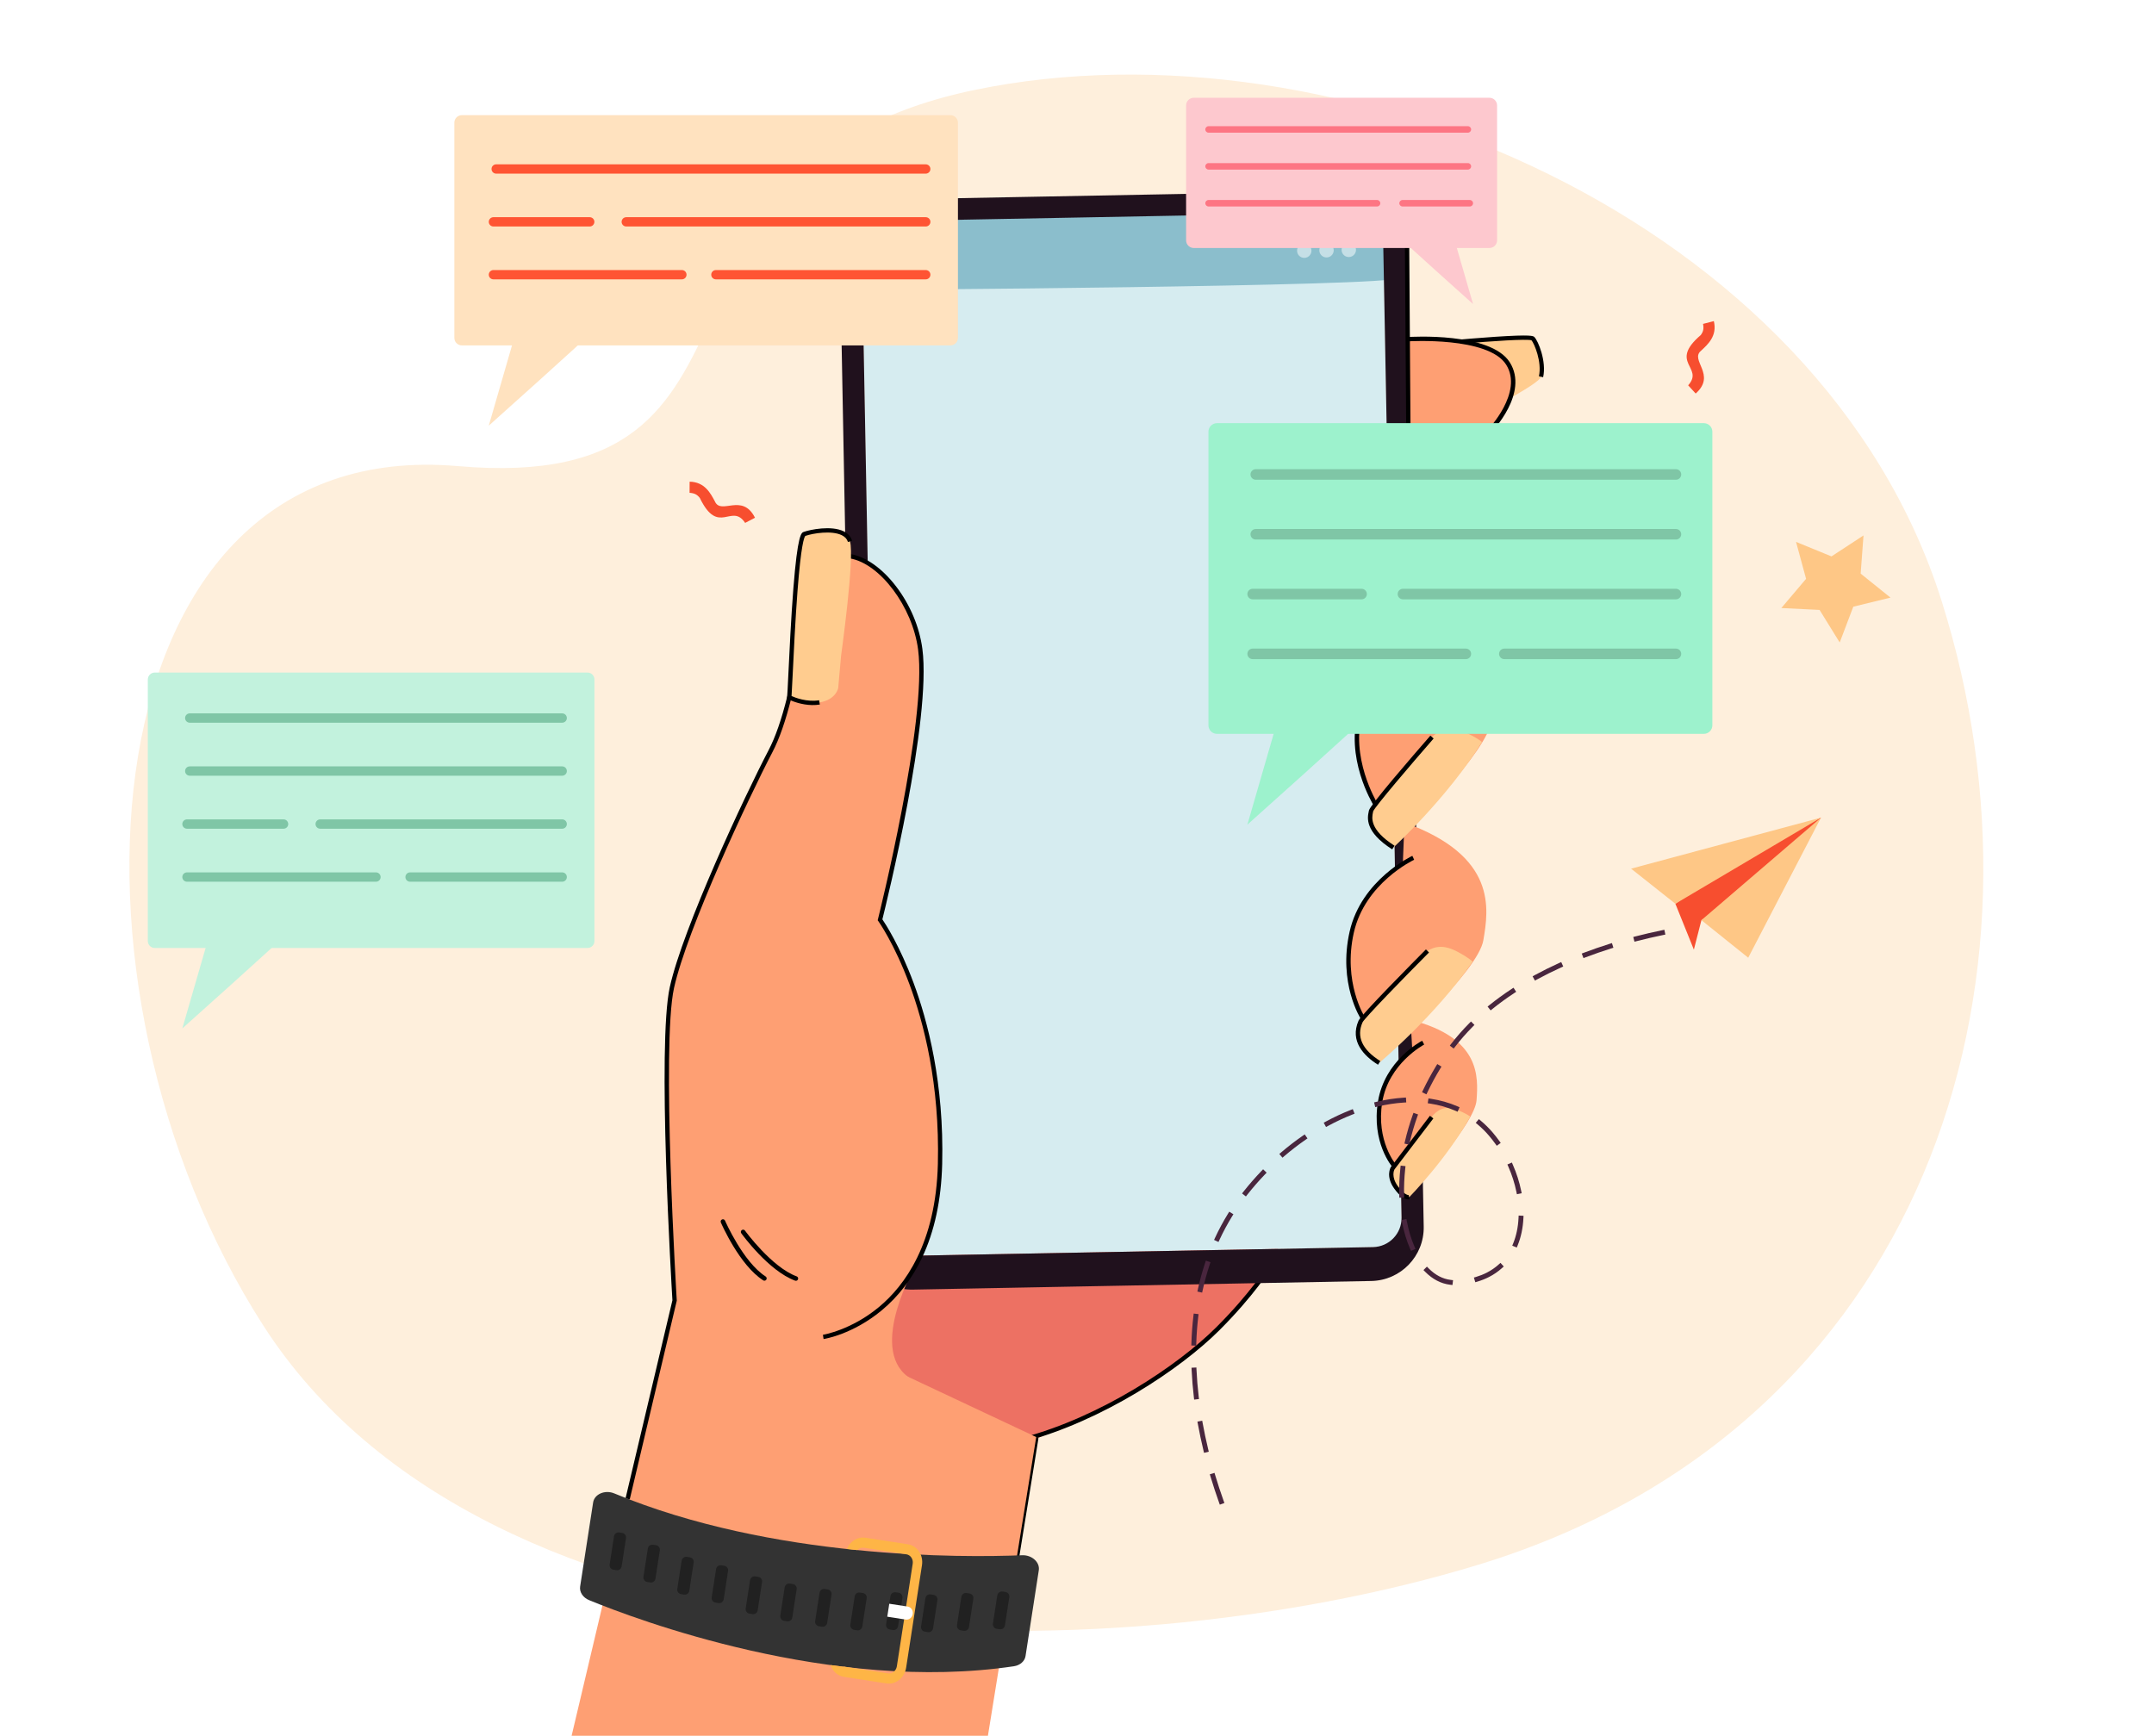 <?xml version="1.0" encoding="utf-8"?>
<!-- Generator: Adobe Illustrator 26.0.0, SVG Export Plug-In . SVG Version: 6.00 Build 0)  -->
<svg version="1.1" id="Layer_1" xmlns="http://www.w3.org/2000/svg" xmlns:xlink="http://www.w3.org/1999/xlink" x="0px" y="0px"
	 viewBox="0 0 2481.75 2000" style="enable-background:new 0 0 2481.75 2000;" xml:space="preserve">
<style type="text/css">
	.st0{fill:#FFFFFF;}
	.st1{fill:#FEEFDC;}
	.st2{fill:#ED7163;}
	.st3{fill:#FFCC8F;}
	.st4{fill:#FE9F73;}
	.st5{fill:#D6ECF0;}
	.st6{fill:#8BBECC;}
	.st7{opacity:0.5;}
	.st8{fill:#20111D;}
	.st9{fill:#000100;}
	.st10{fill:#333333;}
	.st11{fill:#212121;}
	.st12{fill:#FEB546;}
	.st13{fill:#FBC758;}
	.st14{fill:#FEC786;}
	.st15{fill:#F74E2F;}
	.st16{fill:#49263E;}
	.st17{fill:#9DF2CD;}
	.st18{fill:#7FC6A6;}
	.st19{fill:#C2F2DD;}
	.st20{fill:#FFE2BF;}
	.st21{fill:#FF5433;}
	.st22{fill:#FDC8CE;}
	.st23{fill:#FD7583;}
</style>
<rect x="0" class="st0" width="2481.75" height="2000"/>
<g>
	<path class="st1" d="M1703.67,1802.84c-431.91,131.97-1143.53,123.93-1400.18-275.31c-252-392-208-1028,224.42-990.44
		c401.52,34.88,178.02-347.38,595.58-433.56c417.56-86.19,974.88,149.84,1113.47,588.64S2220,1645.08,1703.67,1802.84z"/>
	<g>
		<g>
			<path class="st2" d="M1139.19,1677.68c0,0,262.68-80.33,333.65-240.77c70.97-160.44-213.01-226.83-209.03-226.18
				c3.99,0.64-304.1,32.7-331.78,77.34c-27.68,44.64-147.69,229.9-111.79,235.71C856.14,1529.58,1139.19,1677.68,1139.19,1677.68z"
				/>
		</g>
		<g>
			<path class="st3" d="M1682.84,393.69c0,0,73.91-7.22,83.21-3.6c9.31,3.63,10.64,36.35,9.45,44.01
				c-1.19,7.66-64.07,40.09-64.07,40.09L1682.84,393.69z"/>
		</g>
		<g>
			<path class="st4" d="M1618.41,391.06c0,0,99.61-8.45,121.72,31.96c22.12,40.42-61.82,129.18-114.97,128.77
				C1572.03,551.39,1618.41,391.06,1618.41,391.06z"/>
		</g>
		<g>
			<path d="M1717.48,498.98c1.82-1.87,44.44-46.18,22-81.55c-22.18-34.96-113.86-29.34-117.75-29.08l0.33,4.97
				c0.92-0.06,92.61-5.7,113.22,26.78c20.33,32.05-20.94,74.98-21.36,75.41L1717.48,498.98z"/>
		</g>
		<g>
			<path d="M1773.08,433.56c3.69-16.5-5.4-37.97-8.56-41.48c-5.04-1.69-45.48,0.82-81.45,4.09l-0.45-4.96
				c0.2-0.02,20.12-1.82,40.24-3.16c41.75-2.78,43.65-0.96,44.92,0.24c4.35,4.15,14.27,28.01,10.16,46.35L1773.08,433.56z
				 M1764.68,392.15L1764.68,392.15L1764.68,392.15z"/>
		</g>
		<g>
			
				<rect x="1109.54" y="1725.14" transform="matrix(0.16 -0.987 0.987 0.16 -711.936 2618.945)" width="145.47" height="4.98"/>
		</g>
		<g>
			<path d="M1179.82,1661.26c90.25-24.02,179.91-83.4,225.02-128.41c39.95-39.85,59.32-71.01,59.51-71.32l-4.24-2.61
				c-0.19,0.31-19.29,31.01-58.78,70.41c-44.66,44.55-133.42,103.33-222.78,127.12L1179.82,1661.26z"/>
		</g>
		<g>
			<g>
				<g>
					<path class="st5" d="M992.84,279.7c0-0.37,0.02-0.74,0.04-1.11c0.51-12.49,10.29-22.64,22.76-23.62
						c0.37-0.03,0.74-0.06,1.11-0.08c0.12,0,0.24-0.02,0.37-0.03l551.14-10.36c0.12,0,0.24,0.01,0.37,0.01
						c0.37,0,0.74,0.02,1.11,0.04c12.49,0.51,22.65,10.28,23.63,22.75c0.03,0.37,0.06,0.74,0.08,1.11c0,0.12,0.02,0.24,0.03,0.37
						l21.55,1145.96c0.22,11.92-9.26,21.76-21.17,21.98l-557.49,10.48c-11.91,0.22-21.76-9.25-21.98-21.17L992.83,280.06
						C992.83,279.94,992.84,279.82,992.84,279.7z"/>
				</g>
			</g>
			<g>
				<path class="st6" d="M1602.84,261.5l-45.66-30.02l-536.99,11.48l-46.32,42.32c0,0,5.45,47.85,8.42,48.53
					c2.97,0.67,626.45-3.8,626.24-13.39C1608.32,310.82,1602.84,261.5,1602.84,261.5z"/>
			</g>
			<g class="st7">
				<g>
					<g>
						<g>
							<g>
								<path class="st0" d="M1545.73,288.04c0.06,3.37,2.12,6.23,5.03,7.47c1.04,0.45,2.2,0.69,3.41,0.67
									c1.2-0.02,2.34-0.31,3.38-0.8c2.86-1.34,4.82-4.28,4.76-7.65c-0.09-4.58-3.88-8.22-8.45-8.13
									C1549.28,279.68,1545.64,283.46,1545.73,288.04z"/>
							</g>
						</g>
					</g>
				</g>
				<g>
					<g>
						<g>
							<g>
								<path class="st0" d="M1520.08,288.52c0.06,3.37,2.12,6.23,5.03,7.47c1.04,0.45,2.2,0.69,3.41,0.67
									c1.21-0.02,2.37-0.31,3.39-0.8c2.86-1.35,4.81-4.28,4.75-7.65c-0.09-4.58-3.87-8.22-8.45-8.13
									C1523.63,280.16,1519.99,283.94,1520.08,288.52z"/>
							</g>
						</g>
					</g>
				</g>
				<g>
					<g>
						<g>
							<g>
								<path class="st0" d="M1494.43,289c0.06,3.37,2.12,6.23,5.03,7.47c1.04,0.45,2.2,0.69,3.41,0.67
									c1.21-0.02,2.37-0.31,3.39-0.8c2.86-1.35,4.81-4.28,4.75-7.65c-0.09-4.58-3.87-8.22-8.45-8.13
									C1497.98,280.64,1494.34,284.42,1494.43,289z"/>
							</g>
						</g>
					</g>
				</g>
			</g>
			<g>
				<g>
					<g>
						<g>
							<g>
								<path class="st8" d="M993.06,292.64c-0.39-20.61,16.01-37.62,36.61-38.01l526.02-9.89c20.6-0.39,37.62,15.99,38.01,36.61
									l21.09,1121.53c0.35,18.47-14.35,33.72-32.82,34.07l-533.75,10.04c-18.46,0.35-33.72-14.34-34.07-32.81L993.06,292.64z
									 M967.71,292.48l21.31,1133.07c0.64,34,28.71,61.03,62.71,60.39l528.22-9.93c33.99-0.64,61.03-28.71,60.39-62.71
									l-21.31-1133.07c-0.64-34-28.72-61.03-62.71-60.39l-528.22,9.93C994.1,230.42,967.07,258.49,967.71,292.48z"/>
							</g>
						</g>
					</g>
				</g>
			</g>
		</g>
		<path class="st4" d="M1083.08,1341.15c4.45-179.39-69.12-281.34-69.12-281.34s57.36-228.13,46.32-311.79
			c-10.17-77.13-90.91-148.26-124.15-80.42c-2.81,5.74-5.28,12.48-7.34,20.28c0,0-5.67,60.29-19.43,115.66
			c-5.72,23.06-12.86,45.27-21.56,61.91c-29.61,56.62-98.64,205.09-113.6,272.26c-14.96,67.16,3.07,360.7,3.07,360.7l-126.24,533.55
			h482.05l60.82-376.13l-245.35-115.39C948.54,1540.44,1078.64,1520.53,1083.08,1341.15z"/>
		<g>
			<path class="st4" d="M857.52,1430.98c30.69-2.6,128.43-22.11,145.75,3.39c17.32,25.5,51.69,23.49,51.69,23.49
				s-54.66,94.52-8.93,128.43s-126.26,21.23-125.46,16.32C921.37,1597.69,826.83,1433.58,857.52,1430.98z"/>
		</g>
		<g>
			<g>
				<path class="st4" d="M1625.17,1175.09c80.96,20.53,77.96,65.81,76.06,92.6c-1.9,26.79-67.36,97.66-67.36,97.66
					s-36.03-10.44-44.2-66.52c-8.17-56.07,37.44-90.15,37.44-90.15L1625.17,1175.09z"/>
			</g>
			<g>
				<path class="st3" d="M1651.53,1284.52c7.98-8.37,16.51-10.17,29.08-4.95c4.09,1.7,10,4.42,13.32,6.99
					c-26.72,48.66-70.33,92.94-70.33,92.94l-2.2-0.63c-4.35-2.47-9.19-5.99-13.02-10.83c-9.95-12.58-3.84-21.91-3.84-21.91
					L1651.53,1284.52z"/>
			</g>
		</g>
		<g>
			<g>
				<path class="st4" d="M1616.35,993.59l1.82-45.81c107.07,38.54,97.01,99.53,90.89,135.61
					c-6.12,36.08-104.24,123.53-104.24,123.53s-47.48-18.92-51.14-96.03C1550.01,1033.77,1616.35,993.59,1616.35,993.59z"/>
			</g>
			<g>
				<path class="st3" d="M1639.44,1099.64c11.92-10.29,23.73-11.6,40.08-2.87c5.33,2.84,12.97,7.31,17.14,11.24
					c-42.66,62.45-107.65,116.72-107.65,116.72l-2.89-1.15c-5.57-3.92-11.67-9.34-16.22-16.4c-11.83-18.37-2.31-30.22-2.31-30.22
					L1639.44,1099.64z"/>
			</g>
		</g>
		<g>
			<g>
				<path class="st4" d="M1624.01,696.52c108.74,33.51,99.12,96.94,94.68,133.26c-4.44,36.32-98.38,128.24-98.38,128.24
					s-48.31-16.69-55.56-93.55c-7.25-76.86,59.54-126.02,59.54-126.02L1624.01,696.52z"/>
			</g>
			<g>
				<path class="st3" d="M1649.91,849.26c11.43-10.84,23.16-12.7,39.91-4.73c5.45,2.59,13.3,6.7,17.64,10.43
					c-39.7,64.37-102.1,121.61-102.1,121.61l-2.94-1.01c-5.74-3.66-12.09-8.79-16.96-15.63c-12.67-17.8-3.71-30.08-3.71-30.08
					L1649.91,849.26z"/>
			</g>
		</g>
		<g>
			<path d="M1627.26,986.13l2.08,4.53c-0.57,0.26-56.61,26.66-69.51,83.91c-12.93,57.39,12.6,97.38,12.86,97.78l-4.17,2.73
				c-1.11-1.69-26.97-42.06-13.55-101.6C1568.42,1013.77,1626.67,986.4,1627.26,986.13z"/>
		</g>
		<g>
			<path d="M1642.9,1093.96l3.53,3.51c-28.42,28.57-74.33,75.69-76.56,80.49c-7.3,16.55-0.41,31.58,20.46,44.66l-2.64,4.22
				c-16.02-10.04-32.9-27.01-22.38-50.89C1568.33,1169.12,1630.47,1106.45,1642.9,1093.96z"/>
		</g>
		<g>
			<path d="M1636.62,727.1l2.85,4.08c-0.53,0.37-53.38,37.76-69.2,89.26c-15.74,51.24,16.13,104.18,16.45,104.71l-4.25,2.6
				c-1.37-2.24-33.38-55.36-16.97-108.78C1581.85,765.81,1634.39,728.65,1636.62,727.1z"/>
		</g>
		<g>
			<path d="M1576.99,935.11c-1.47,6.94-4.9,23.18,27.03,43.55l2.68-4.2c-29.02-18.51-26.09-32.39-24.84-38.32
				c0.1-0.48,0.19-0.92,0.26-1.32c2.08-5.36,43.77-54.26,69.66-83.93l-3.75-3.27c-20.95,24.01-69.79,80.49-70.8,86.24
				C1577.17,934.23,1577.09,934.65,1576.99,935.11z M1582.15,934.71c0,0.01,0,0.02,0,0.02
				C1582.14,934.73,1582.14,934.72,1582.15,934.71z"/>
		</g>
		<g>
			<path d="M1638.58,1199.17l2.29,4.42c-0.41,0.21-40.98,21.71-48.3,66.39c-7.3,44.63,15.59,71.66,15.82,71.92l-3.75,3.27
				c-1.01-1.16-24.68-28.95-16.98-76C1595.37,1222.05,1636.82,1200.08,1638.58,1199.17z"/>
		</g>
		<g>
			<path d="M1647.52,1285.66l3.96,3.02l-44.85,58.81c-0.47,0.9-3.93,8.34,3.77,19.09c7.82,10.92,12.69,10.47,12.74,10.47
				c-0.09,0.01-0.13,0.03-0.13,0.03l1.15,4.85c-0.38,0.09-1.24,0.22-2.52,0.02c-3.05-0.49-8.45-2.91-15.29-12.45
				c-10.06-14.04-4.21-24.21-3.95-24.64L1647.52,1285.66z"/>
		</g>
		<g>
			<rect x="1620.22" y="278.57" transform="matrix(1 -7.037536e-03 7.037536e-03 1 -3.538 11.432)" width="4.98" height="459.9"/>
		</g>
		<g>
			<g>
				<g>
					<g>
						<g>
							<path class="st9" d="M831.9,1405.1c1.33-0.58,2.88,0.04,3.45,1.37c0.21,0.48,20.89,47.76,46.78,64.34
								c1.22,0.78,1.58,2.41,0.79,3.63c-0.26,0.41-0.62,0.72-1.03,0.93c-0.8,0.4-1.79,0.39-2.6-0.13
								c-27.25-17.45-47.9-64.68-48.76-66.68C829.96,1407.22,830.57,1405.69,831.9,1405.1z"/>
						</g>
					</g>
				</g>
			</g>
		</g>
		<g>
			<g>
				<g>
					<g>
						<g>
							<path class="st9" d="M858.33,1417.94c0.3,0.42,30.7,42.13,59.56,52.74c1.36,0.5,2.06,2.01,1.56,3.37
								c-0.24,0.65-0.71,1.15-1.28,1.44c-0.63,0.32-1.38,0.38-2.09,0.12c-30.37-11.16-60.73-52.82-62-54.59
								c-0.85-1.18-0.59-2.82,0.59-3.67C855.84,1416.5,857.48,1416.77,858.33,1417.94z"/>
						</g>
					</g>
				</g>
			</g>
		</g>
		<g>
			<path class="st2" d="M941.83,667.72c6.15,0.99-3.5,37.27-4.7,44.64c-1.19,7.37-10.21,47.54-10.21,47.54l-8.73,2.21l0.2-1.08
				c-0.26-1.29,13.21-92.44,13.21-92.44S935.69,666.72,941.83,667.72z"/>
		</g>
		<g>
			<path d="M771.76,1137.17c15.26-68.51,86.63-220.88,113.82-272.87c7.74-14.79,14.92-35.43,21.35-61.35
				c13.55-54.55,19.31-114.7,19.37-115.3l0.02-0.2l0.05-0.2c2.04-7.75,4.57-14.72,7.51-20.74c13.31-27.16,32.32-30.25,45.96-28.05
				c0.03,0,0.06,0.01,0.09,0.01c17.46,2.86,36.58,16.38,52.44,37.11c16.25,21.22,27.03,46.83,30.36,72.11
				c10.7,81.09-41.3,292.41-46.09,311.63c3.49,5.12,20.03,30.45,35.87,73.02c16.35,43.92,35.35,115.8,33.04,208.87
				c-1.02,41.27-8.8,77.54-23.13,107.82c-11.5,24.3-27.21,44.81-46.7,60.95c-33.23,27.52-65.46,32.71-66.82,32.92l-0.75-4.92
				c0.32-0.05,32.22-5.18,64.4-31.83c29.79-24.67,65.77-73.33,68.03-165.05c2.29-92.17-16.5-163.33-32.66-206.8
				c-17.51-47.11-35.81-72.76-35.99-73.01l-0.68-0.94l0.28-1.12c0.57-2.28,57.11-228.62,46.26-310.86
				c-6.49-49.25-43.99-99.28-78.67-104.96c-0.03,0-0.05-0.01-0.08-0.01c-17.15-2.77-31.22,5.98-40.69,25.32
				c-2.77,5.67-5.17,12.27-7.12,19.62c-0.38,3.95-6.23,62.52-19.47,115.82c-6.53,26.31-13.85,47.32-21.77,62.46
				c-27.1,51.82-98.22,203.6-113.38,271.65c-14.71,66.05,2.95,357.08,3.13,360.01l0.02,0.37l-54.19,229.02l-4.85-1.15l54.02-228.3
				C773.75,1481.75,757.02,1203.34,771.76,1137.17z"/>
		</g>
		<g>
			<path class="st3" d="M926.77,615.26c10.72-3.87,46.94-9.9,52.55,8.5c5.62,18.4-10.26,131.73-10.26,131.73l-3.3,37.18
				c0,0-2.19,13.52-21.62,16.68c-17.63,2.87-34.41-5.56-34.8-5.8C910.59,794.78,916.06,619.13,926.77,615.26z"/>
		</g>
		<g>
			<path d="M925.93,612.91c7.37-2.66,32.03-7.76,46.28-0.63c4.88,2.44,8.08,6.05,9.51,10.74l-4.76,1.45
				c-1.03-3.38-3.31-5.91-6.97-7.74c-11.62-5.81-33.37-2.32-42.15,0.78c-1.42,1.54-4.95,10.94-8.97,63.28
				c-2.55,33.25-4.38,71.5-5.59,96.82c-0.61,12.85-1,20.8-1.27,24.41c4.3,1.91,17.75,7.13,31.76,4.85l0.8,4.92
				c-6.13,1-12.14,0.7-17.45-0.16c-10.95-1.77-18.95-5.92-19.06-5.98l-1.39-0.85l0.23-1.61c0.25-1.8,0.76-12.39,1.4-25.81
				c1.25-26.06,3.13-65.43,5.78-99.26C918.98,615.43,923.33,613.85,925.93,612.91z"/>
		</g>
		<g>
			<g>
				<path class="st10" d="M707.75,1720.77c182.4,75.75,400.8,74.03,469.9,71.25c11.25-0.45,20.65,8.03,19.21,17.33l-15.28,98.81
					c-0.93,6.03-6.31,10.7-13.45,11.77c-209.86,31.23-435.49-54.03-489.35-76.16c-7.14-2.93-11.36-9.36-10.37-15.77l14.97-96.82
					C684.87,1721.57,697.07,1716.33,707.75,1720.77z"/>
			</g>
			<g>
				<path class="st11" d="M1155.03,1833.84l3.44,0.53c2.87,0.44,4.83,3.13,4.39,5.99l-5.03,32.57c-0.44,2.87-3.13,4.83-5.99,4.39
					l-3.44-0.53c-2.87-0.44-4.83-3.13-4.39-5.99l5.03-32.57C1149.48,1835.36,1152.17,1833.4,1155.03,1833.84z"/>
			</g>
			<g>
				<path class="st11" d="M1113.62,1835.57l3.44,0.53c2.87,0.44,4.83,3.13,4.39,5.99l-5.03,32.57c-0.44,2.87-3.13,4.83-5.99,4.39
					l-3.44-0.53c-2.87-0.44-4.83-3.13-4.39-5.99l5.03-32.56C1108.07,1837.09,1110.76,1835.12,1113.62,1835.57z"/>
			</g>
			<g>
				<path class="st11" d="M1072.24,1837.13l3.44,0.53c2.87,0.44,4.83,3.13,4.39,5.99l-5.03,32.56c-0.44,2.87-3.13,4.83-5.99,4.39
					l-3.44-0.53c-2.87-0.44-4.83-3.13-4.39-5.99l5.03-32.56C1066.69,1838.66,1069.37,1836.69,1072.24,1837.13z"/>
			</g>
			<g>
				<path class="st11" d="M1031.92,1834.68l3.44,0.53c2.87,0.44,4.83,3.13,4.39,5.99l-5.03,32.57c-0.44,2.87-3.13,4.83-5.99,4.39
					l-3.44-0.53c-2.87-0.44-4.83-3.13-4.39-5.99l5.03-32.57C1026.37,1836.2,1029.06,1834.24,1031.92,1834.68z"/>
			</g>
			<g>
				<path class="st11" d="M990.73,1835l3.44,0.53c2.87,0.44,4.83,3.13,4.39,5.99l-5.03,32.57c-0.44,2.87-3.13,4.83-5.99,4.39
					l-3.44-0.53c-2.87-0.44-4.83-3.13-4.39-6l5.03-32.56C985.18,1836.52,987.86,1834.56,990.73,1835z"/>
			</g>
			<g>
				<path class="st11" d="M950.23,1830.87l3.44,0.53c2.87,0.44,4.83,3.13,4.39,5.99l-5.03,32.56c-0.44,2.87-3.13,4.83-5.99,4.39
					l-3.44-0.53c-2.87-0.44-4.83-3.13-4.39-5.99l5.03-32.56C944.68,1832.39,947.36,1830.42,950.23,1830.87z"/>
			</g>
			<g>
				<path class="st11" d="M910.05,1824.65l3.44,0.53c2.87,0.44,4.83,3.13,4.39,5.99l-5.03,32.56c-0.44,2.87-3.13,4.83-5.99,4.39
					l-3.44-0.53c-2.87-0.44-4.83-3.13-4.39-5.99l5.03-32.57C904.49,1826.18,907.18,1824.21,910.05,1824.65z"/>
			</g>
			<g>
				<path class="st11" d="M870.18,1816.37l3.44,0.53c2.87,0.44,4.83,3.13,4.39,5.99l-5.03,32.57c-0.44,2.87-3.13,4.83-5.99,4.39
					l-3.44-0.53c-2.87-0.44-4.83-3.13-4.39-5.99l5.03-32.57C864.63,1817.89,867.32,1815.92,870.18,1816.37z"/>
			</g>
			<g>
				<path class="st11" d="M831.01,1803.62l3.44,0.53c2.87,0.44,4.83,3.13,4.39,5.99l-5.03,32.57c-0.44,2.87-3.13,4.83-5.99,4.39
					l-3.44-0.53c-2.87-0.44-4.83-3.13-4.39-5.99l5.03-32.57C825.46,1805.14,828.14,1803.17,831.01,1803.62z"/>
			</g>
			<g>
				<path class="st11" d="M791.37,1793.88l3.44,0.53c2.87,0.44,4.83,3.13,4.39,5.99l-5.03,32.57c-0.44,2.87-3.13,4.83-5.99,4.39
					l-3.44-0.53c-2.87-0.44-4.83-3.13-4.39-5.99l5.03-32.57C785.82,1795.4,788.51,1793.44,791.37,1793.88z"/>
			</g>
			<g>
				<path class="st11" d="M752.39,1779.89l3.44,0.53c2.87,0.44,4.83,3.13,4.39,5.99l-5.03,32.57c-0.44,2.87-3.13,4.83-5.99,4.39
					l-3.44-0.53c-2.87-0.44-4.83-3.13-4.39-5.99l5.03-32.57C746.84,1781.41,749.53,1779.44,752.39,1779.89z"/>
			</g>
			<g>
				<path class="st11" d="M713.44,1765.74l3.44,0.53c2.87,0.44,4.83,3.13,4.39,5.99l-5.03,32.56c-0.44,2.87-3.13,4.83-5.99,4.39
					l-3.44-0.53c-2.87-0.44-4.83-3.13-4.39-5.99l5.03-32.57C707.89,1767.26,710.57,1765.29,713.44,1765.74z"/>
			</g>
			<g>
				<path class="st12" d="M1044.28,1790.94l-48.97-7.57c-2.87-0.44-5.64,0.67-7.6,2.72c-3.96-0.39-7.93-0.8-11.95-1.23
					c3.52-8.83,12.22-14.45,21.33-13.04l48.97,7.57c10.73,1.66,18,12.44,16.21,24.04L1044,1921.68
					c-1.79,11.59-11.98,19.68-22.71,18.02l-48.97-7.57c-7.34-1.14-13.07-6.55-15.37-13.57c5.06,0.69,10.14,1.34,15.25,1.95
					l0.07-0.45c0.58,0.24,1.19,0.41,1.84,0.51l48.97,7.57c4.83,0.75,9.42-2.89,10.23-8.12l18.28-118.27
					C1052.39,1796.54,1049.12,1791.68,1044.28,1790.94z"/>
			</g>
			<g>
				<path class="st0" d="M1051.63,1859.71c-0.64,4.13-4.25,6.99-8.07,6.4l-21.3-3.29l2.31-14.94l21.3,3.29
					C1049.69,1851.77,1052.26,1855.59,1051.63,1859.71z"/>
			</g>
		</g>
	</g>
	<g>
		<g>
			<g>
				<g>
					<polygon class="st13" points="340.22,880.34 332.63,864.9 324.99,880.31 307.96,882.75 320.25,894.79 317.31,911.74 
						332.56,903.76 347.77,911.8 344.9,894.83 357.24,882.85 					"/>
				</g>
			</g>
		</g>
	</g>
	<g>
		<g>
			<g>
				<g>
					<polygon class="st14" points="2096.43,702.77 2119.63,740.28 2135.29,699.05 2178.14,688.58 2143.77,660.94 2147.05,616.95 
						2110.14,641.1 2069.32,624.39 2080.89,666.95 2052.38,700.61 					"/>
				</g>
			</g>
		</g>
	</g>
	<g>
		<g>
			<g>
				<g>
					<g>
						<g>
							<path class="st14" d="M1046.88,263.85c-8.35,4.7-20.94,13.25-20.16,29.49l12.81-0.54c0.15-5.64,1.54-8.79,5.34-12.09
								c43.35-23.58,3.37-36.89,26.18-53.58l-6.51-11.05C1035.76,232.46,1064.61,255.64,1046.88,263.85z"/>
						</g>
					</g>
				</g>
			</g>
		</g>
	</g>
	<g>
		<g>
			<g>
				<g>
					<g>
						<g>
							<path class="st15" d="M1959.49,386.13c-37.47,32.1,4.38,36.78-14.45,57.86l8.66,9.45c24.4-21.72-7.32-38.46,6.3-49.43
								c7.81-7.22,18.77-17.12,14.6-34.01l-12.41,3.2C1963.22,378.74,1962.52,382.12,1959.49,386.13z"/>
						</g>
					</g>
				</g>
			</g>
		</g>
	</g>
	<g>
		<g>
			<g>
				<g>
					<g>
						<g>
							<path class="st15" d="M806.3,573.75c21.45,44.44,36.67,5.17,52.23,28.77l11.35-5.96c-14.75-29.14-39.05-2.76-46.17-18.73
								c-4.99-9.39-11.74-22.52-29.14-22.82l-0.08,12.82C800.12,568.26,803.2,569.8,806.3,573.75z"/>
						</g>
					</g>
				</g>
			</g>
		</g>
	</g>
	<g>
		<g>
			<g>
				<g>
					<g>
						<g>
							<g>
								<g>
									<path class="st16" d="M1410.71,1731.82l-5.3,1.9l-0.95-2.65c-3.48-9.71-6.76-19.69-9.74-29.65l-0.81-2.69l5.39-1.61
										l0.81,2.69c2.95,9.87,6.2,19.75,9.65,29.37L1410.71,1731.82z M1392.71,1672.7l-5.47,1.32l-0.66-2.74
										c-2.46-10.19-4.63-20.46-6.46-30.53l-0.5-2.77l5.53-1l0.5,2.77c1.81,9.97,3.96,20.13,6.39,30.22L1392.71,1672.7z
										 M1715.65,1471.36c0,0-0.01,0.01-0.01,0.01c-4.1,2.1-8.53,3.87-13.16,5.27l-2.69,0.81l-1.62-5.39l2.69-0.81
										c4.31-1.3,8.42-2.94,12.22-4.88c0.01,0,0.01-0.01,0.01-0.01c4.99-2.56,9.57-5.71,13.62-9.36l2.09-1.88l3.77,4.18
										l-2.09,1.88C1726.06,1465.16,1721.07,1468.59,1715.65,1471.36z M1673.47,1480.66l-2.79-0.34
										c-10.46-1.26-20.1-6.28-28.64-14.89l-1.98-2l3.99-3.96l1.98,2c7.62,7.69,16.14,12.16,25.32,13.27l2.79,0.34
										L1673.47,1480.66z M1747.58,1437.45l-5.21-2.12l1.06-2.61c3.57-8.79,5.65-18.64,6.16-29.29l0.14-2.81l5.62,0.27l-0.14,2.81
										c-0.55,11.28-2.76,21.76-6.57,31.14L1747.58,1437.45z M1381.42,1612.02l-5.58,0.65l-0.33-2.79
										c-1.23-10.5-2.09-20.98-2.56-31.13l-0.13-2.81l5.62-0.26l0.13,2.81c0.46,10.02,1.31,20.36,2.53,30.74L1381.42,1612.02z
										 M1630.88,1439.06l-5.15,2.25l-1.13-2.58c-3.96-9.05-7.05-19.22-9.16-30.23l-0.53-2.76l5.52-1.06l0.53,2.76
										c2.04,10.6,5,20.37,8.79,29.04L1630.88,1439.06z M1753.21,1374.91l-5.51,1.13l-0.56-2.76c-2-9.78-5.11-19.52-9.25-28.94
										l-1.13-2.57l5.15-2.26l1.13,2.57c4.3,9.78,7.53,19.9,9.61,30.08L1753.21,1374.91z M1378.22,1550.49l-5.62-0.17l0.09-2.81
										c0.33-10.57,1.11-21.06,2.31-31.18l0.33-2.79l5.59,0.66l-0.33,2.79c-1.18,9.96-1.95,20.29-2.28,30.7L1378.22,1550.49z
										 M1617.83,1379.88l-5.62,0.15l-0.07-2.81c-0.27-10.18,0.18-20.73,1.33-31.36l0.3-2.8l5.59,0.61l-0.3,2.8
										c-1.13,10.38-1.57,20.67-1.3,30.6L1617.83,1379.88z M1724.5,1320.2l-1.64-2.28c-2.33-3.25-4.8-6.4-7.35-9.38
										c-4.02-4.71-8.41-9.05-13.05-12.92l-2.16-1.8l3.6-4.32l2.16,1.8c4.88,4.07,9.5,8.64,13.73,13.59
										c2.64,3.09,5.22,6.37,7.64,9.75l1.64,2.28L1724.5,1320.2z M1385.06,1489.4l-5.49-1.2l0.6-2.75
										c2.25-10.29,5.03-20.45,8.27-30.19l0.89-2.67l5.34,1.77l-0.89,2.67c-3.17,9.55-5.9,19.52-8.11,29.62L1385.06,1489.4z
										 M1623.61,1318.97l-5.48-1.28l0.64-2.74c2.34-10.03,5.31-20.14,8.83-30.06l0.94-2.65l5.3,1.88l-0.94,2.65
										c-3.45,9.72-6.36,19.63-8.65,29.46L1623.61,1318.97z M1403.89,1431.06l-5.1-2.37l1.18-2.55
										c4.4-9.47,9.39-18.76,14.84-27.59l1.48-2.39l4.79,2.95l-1.48,2.39c-5.33,8.64-10.21,17.72-14.52,27L1403.89,1431.06z
										 M1679.4,1280.97l-2.58-1.12c-9.01-3.91-18.79-6.68-29.06-8.23l-2.78-0.42l0.84-5.56l2.78,0.42
										c10.75,1.63,21,4.53,30.46,8.63l2.58,1.12L1679.4,1280.97z M1435.48,1378.61l-4.42-3.48l1.74-2.21
										c6.44-8.16,13.35-16.1,20.55-23.6l1.95-2.03l4.06,3.9l-1.95,2.03c-7.08,7.37-13.87,15.17-20.19,23.19L1435.48,1378.61z
										 M1643.48,1260.95l-5.07-2.43l1.21-2.54c4.45-9.3,9.46-18.55,14.9-27.52l1.46-2.41l4.81,2.92l-1.46,2.4
										c-5.35,8.8-10.27,17.9-14.63,27.02L1643.48,1260.95z M1620.22,1270.25l-2.81,0.18c-9.78,0.61-19.93,2.16-30.16,4.6
										l-2.74,0.65l-1.3-5.47l2.74-0.65c10.55-2.51,21.01-4.11,31.11-4.75l2.81-0.18L1620.22,1270.25z M1477.63,1333.93
										l-3.65-4.28l2.14-1.83c7.97-6.81,16.32-13.24,24.8-19.11l2.31-1.6l3.2,4.62l-2.32,1.6c-8.32,5.76-16.51,12.07-24.35,18.76
										L1477.63,1333.93z M1560.69,1283.23l-2.62,1.03c-9.28,3.65-18.63,8.02-27.79,12.98l-2.47,1.34l-2.68-4.95l2.47-1.34
										c9.34-5.07,18.92-9.53,28.41-13.27l2.62-1.03L1560.69,1283.23z M1674.87,1208.22l-4.45-3.43l1.72-2.23
										c6.26-8.11,13.22-16.04,20.7-23.56l1.98-1.99l3.99,3.96l-1.98,2c-7.31,7.36-14.12,15.11-20.23,23.04L1674.87,1208.22z
										 M1918.76,1076.84l-2.76,0.57c-10.04,2.06-20.17,4.4-30.1,6.96l-2.72,0.7l-1.41-5.45l2.72-0.7
										c10.02-2.59,20.24-4.95,30.38-7.03l2.75-0.56L1918.76,1076.84z M1858.89,1092.03l-2.68,0.85
										c-9.93,3.13-19.74,6.53-29.17,10.1l-2.63,1l-1.99-5.26l2.63-1c9.53-3.61,19.44-7.05,29.48-10.21l2.68-0.84L1858.89,1092.03
										z M1717.46,1164.2l-3.53-4.38l2.19-1.76c7.9-6.37,16.42-12.56,25.31-18.41l2.35-1.55l3.09,4.7l-2.35,1.55
										c-8.74,5.75-17.11,11.84-24.87,18.09L1717.46,1164.2z M1801.11,1113.64l-2.56,1.16c-9.49,4.31-18.63,8.85-27.6,13.73
										l-2.47,1.34l-2.69-4.94l2.47-1.34c9.08-4.94,18.35-9.55,27.96-13.91l2.56-1.16L1801.11,1113.64z"/>
								</g>
							</g>
						</g>
					</g>
				</g>
			</g>
		</g>
		<g>
			<g>
				<g>
					<g>
						<g>
							<g>
								<path class="st15" d="M1951.6,1094.19l8.7-33.93c0,0,96.47-62.51,97.54-63.95c1.06-1.44,40.25-54.21,40.25-54.21
									l-67.85,29.41l-99.95,69.83L1951.6,1094.19z"/>
							</g>
						</g>
					</g>
				</g>
			</g>
			<g>
				<g>
					<g>
						<g>
							<g>
								<polygon class="st14" points="1879.27,1000.9 2098.08,942.1 1930.28,1041.33 								"/>
							</g>
						</g>
					</g>
				</g>
			</g>
			<g>
				<g>
					<g>
						<g>
							<g>
								<polygon class="st14" points="1960.3,1060.25 2014.22,1103.51 2098.08,942.1 								"/>
							</g>
						</g>
					</g>
				</g>
			</g>
		</g>
	</g>
	<g>
		<g>
			<g>
				<path class="st17" d="M1402.16,845.58h560.92c5.43,0,9.83-4.4,9.83-9.83V497.41c0-5.43-4.4-9.83-9.83-9.83h-560.92
					c-5.43,0-9.83,4.4-9.83,9.83v338.34C1392.32,841.17,1396.73,845.58,1402.16,845.58z"/>
			</g>
		</g>
		<g>
			<g>
				<g>
					<path class="st18" d="M1446.85,552.76h484.11c3.35,0,6.07-2.72,6.07-6.07c0-3.35-2.72-6.07-6.07-6.07h-484.11
						c-3.35,0-6.07,2.72-6.07,6.07C1440.78,550.04,1443.49,552.76,1446.85,552.76z"/>
				</g>
			</g>
		</g>
		<g>
			<g>
				<g>
					<path class="st18" d="M1446.85,621.66h484.11c3.35,0,6.07-2.72,6.07-6.07c0-3.35-2.72-6.07-6.07-6.07h-484.11
						c-3.35,0-6.07,2.72-6.07,6.07C1440.78,618.95,1443.49,621.66,1446.85,621.66z"/>
				</g>
			</g>
		</g>
		<g>
			<g>
				<g>
					<path class="st18" d="M1616.41,690.56h314.55c3.35,0,6.07-2.72,6.07-6.07c0-3.35-2.72-6.07-6.07-6.07h-314.55
						c-3.35,0-6.07,2.72-6.07,6.07C1610.34,687.85,1613.06,690.56,1616.41,690.56z"/>
				</g>
			</g>
		</g>
		<g>
			<g>
				<g>
					<path class="st18" d="M1443.25,690.56h125.52c3.35,0,6.07-2.72,6.07-6.07c0-3.35-2.72-6.07-6.07-6.07h-125.52
						c-3.35,0-6.07,2.72-6.07,6.07C1437.19,687.85,1439.9,690.56,1443.25,690.56z"/>
				</g>
			</g>
		</g>
		<g>
			<g>
				<g>
					<path class="st18" d="M1733.24,759.47h197.72c3.35,0,6.07-2.72,6.07-6.07c0-3.35-2.72-6.07-6.07-6.07h-197.72
						c-3.35,0-6.07,2.72-6.07,6.07C1727.17,756.75,1729.89,759.47,1733.24,759.47z"/>
				</g>
			</g>
		</g>
		<g>
			<g>
				<g>
					<path class="st18" d="M1443.25,759.47h245.65c3.35,0,6.07-2.72,6.07-6.07c0-3.35-2.72-6.07-6.07-6.07h-245.65
						c-3.35,0-6.07,2.72-6.07,6.07C1437.19,756.75,1439.9,759.47,1443.25,759.47z"/>
				</g>
			</g>
		</g>
		<g>
			<g>
				<path class="st17" d="M1569.86,829.75c-0.6,2.4-132.68,120.43-132.68,120.43l35.57-122.91L1569.86,829.75z"/>
			</g>
		</g>
	</g>
	<g>
		<g>
			<g>
				<path class="st19" d="M178.28,1092.28h498.64c4.41,0,7.98-3.57,7.98-7.98V782.94c0-4.41-3.57-7.98-7.98-7.98H178.28
					c-4.41,0-7.98,3.57-7.98,7.98v301.36C170.3,1088.7,173.88,1092.28,178.28,1092.28z"/>
			</g>
		</g>
		<g>
			<g>
				<g>
					<path class="st18" d="M218.63,832.73h429.1c2.97,0,5.38-2.41,5.38-5.38c0-2.97-2.41-5.38-5.38-5.38h-429.1
						c-2.97,0-5.38,2.41-5.38,5.38C213.25,830.33,215.66,832.73,218.63,832.73z"/>
				</g>
			</g>
		</g>
		<g>
			<g>
				<g>
					<path class="st18" d="M218.63,893.81h429.1c2.97,0,5.38-2.41,5.38-5.38c0-2.97-2.41-5.38-5.38-5.38h-429.1
						c-2.97,0-5.38,2.41-5.38,5.38C213.25,891.4,215.66,893.81,218.63,893.81z"/>
				</g>
			</g>
		</g>
		<g>
			<g>
				<g>
					<path class="st18" d="M368.92,954.88h278.81c2.97,0,5.38-2.41,5.38-5.38c0-2.97-2.41-5.38-5.38-5.38H368.92
						c-2.97,0-5.38,2.41-5.38,5.38C363.54,952.47,365.95,954.88,368.92,954.88z"/>
				</g>
			</g>
		</g>
		<g>
			<g>
				<g>
					<path class="st18" d="M215.44,954.88H326.7c2.97,0,5.38-2.41,5.38-5.38c0-2.97-2.41-5.38-5.38-5.38H215.44
						c-2.97,0-5.38,2.41-5.38,5.38C210.07,952.47,212.47,954.88,215.44,954.88z"/>
				</g>
			</g>
		</g>
		<g>
			<g>
				<g>
					<path class="st18" d="M472.48,1015.95h175.25c2.97,0,5.38-2.41,5.38-5.38c0-2.97-2.41-5.38-5.38-5.38H472.48
						c-2.97,0-5.38,2.41-5.38,5.38C467.1,1013.54,469.51,1015.95,472.48,1015.95z"/>
				</g>
			</g>
		</g>
		<g>
			<g>
				<g>
					<path class="st18" d="M215.44,1015.95h217.74c2.97,0,5.38-2.41,5.38-5.38c0-2.97-2.41-5.38-5.38-5.38H215.44
						c-2.97,0-5.38,2.41-5.38,5.38C210.07,1013.54,212.47,1015.95,215.44,1015.95z"/>
				</g>
			</g>
		</g>
		<g>
			<g>
				<path class="st19" d="M327.67,1078.25c-0.53,2.12-117.6,106.74-117.6,106.74l31.53-108.94L327.67,1078.25z"/>
			</g>
		</g>
	</g>
	<g>
		<g>
			<g>
				<path class="st20" d="M532.18,397.99h562.83c4.8,0,8.69-3.89,8.69-8.69V141.37c0-4.8-3.89-8.69-8.69-8.69H532.18
					c-4.8,0-8.69,3.89-8.69,8.69V389.3C523.49,394.1,527.38,397.99,532.18,397.99z"/>
			</g>
		</g>
		<g>
			<g>
				<g>
					<path class="st21" d="M571.68,200.07h494.94c2.96,0,5.36-2.4,5.36-5.36c0-2.96-2.4-5.36-5.36-5.36H571.68
						c-2.96,0-5.36,2.4-5.36,5.36C566.32,197.67,568.72,200.07,571.68,200.07z"/>
				</g>
			</g>
		</g>
		<g>
			<g>
				<g>
					<path class="st21" d="M721.56,260.97h345.07c2.96,0,5.36-2.4,5.36-5.36c0-2.96-2.4-5.36-5.36-5.36H721.56
						c-2.96,0-5.36,2.4-5.36,5.36C716.19,258.57,718.59,260.97,721.56,260.97z"/>
				</g>
			</g>
		</g>
		<g>
			<g>
				<g>
					<path class="st21" d="M568.51,260.97h110.95c2.96,0,5.36-2.4,5.36-5.36c0-2.96-2.4-5.36-5.36-5.36H568.51
						c-2.96,0-5.36,2.4-5.36,5.36C563.14,258.57,565.54,260.97,568.51,260.97z"/>
				</g>
			</g>
		</g>
		<g>
			<g>
				<g>
					<path class="st21" d="M824.82,321.88h241.8c2.96,0,5.36-2.4,5.36-5.36c0-2.96-2.4-5.36-5.36-5.36h-241.8
						c-2.96,0-5.36,2.4-5.36,5.36C819.46,319.48,821.86,321.88,824.82,321.88z"/>
				</g>
			</g>
		</g>
		<g>
			<g>
				<g>
					<path class="st21" d="M568.51,321.88h217.13c2.96,0,5.36-2.4,5.36-5.36c0-2.96-2.4-5.36-5.36-5.36H568.51
						c-2.96,0-5.36,2.4-5.36,5.36C563.14,319.48,565.54,321.88,568.51,321.88z"/>
				</g>
			</g>
		</g>
		<g>
			<g>
				<path class="st20" d="M680.42,384c-0.53,2.12-117.27,106.45-117.27,106.45l31.44-108.64L680.42,384z"/>
			</g>
		</g>
	</g>
	<g>
		<g>
			<g>
				<path class="st22" d="M1716.02,285.76h-340.59c-4.89,0-8.86-3.97-8.86-8.86V121.51c0-4.89,3.97-8.86,8.86-8.86h340.59
					c4.89,0,8.86,3.97,8.86,8.86V276.9C1724.88,281.79,1720.91,285.76,1716.02,285.76z"/>
			</g>
		</g>
		<g>
			<g>
				<g>
					<path class="st23" d="M1691.23,152.88h-298.78c-2.07,0-3.74-1.68-3.74-3.74c0-2.07,1.68-3.74,3.74-3.74h298.78
						c2.07,0,3.74,1.68,3.74,3.74C1694.98,151.2,1693.3,152.88,1691.23,152.88z"/>
				</g>
			</g>
		</g>
		<g>
			<g>
				<g>
					<path class="st23" d="M1691.23,195.4h-298.78c-2.07,0-3.74-1.68-3.74-3.74c0-2.07,1.68-3.74,3.74-3.74h298.78
						c2.07,0,3.74,1.68,3.74,3.74C1694.98,193.72,1693.3,195.4,1691.23,195.4z"/>
				</g>
			</g>
		</g>
		<g>
			<g>
				<g>
					<path class="st23" d="M1586.59,237.92h-194.13c-2.07,0-3.74-1.68-3.74-3.74c0-2.07,1.68-3.74,3.74-3.74h194.13
						c2.07,0,3.74,1.68,3.74,3.74C1590.33,236.25,1588.65,237.92,1586.59,237.92z"/>
				</g>
			</g>
		</g>
		<g>
			<g>
				<g>
					<path class="st23" d="M1693.45,237.92h-77.47c-2.07,0-3.74-1.68-3.74-3.74c0-2.07,1.68-3.74,3.74-3.74h77.47
						c2.07,0,3.74,1.68,3.74,3.74C1697.19,236.25,1695.52,237.92,1693.45,237.92z"/>
				</g>
			</g>
		</g>
		<g>
			<g>
				<path class="st22" d="M1615.31,275.99c0.37,1.48,81.88,74.32,81.88,74.32l-21.95-75.85L1615.31,275.99z"/>
			</g>
		</g>
	</g>
</g>
</svg>
